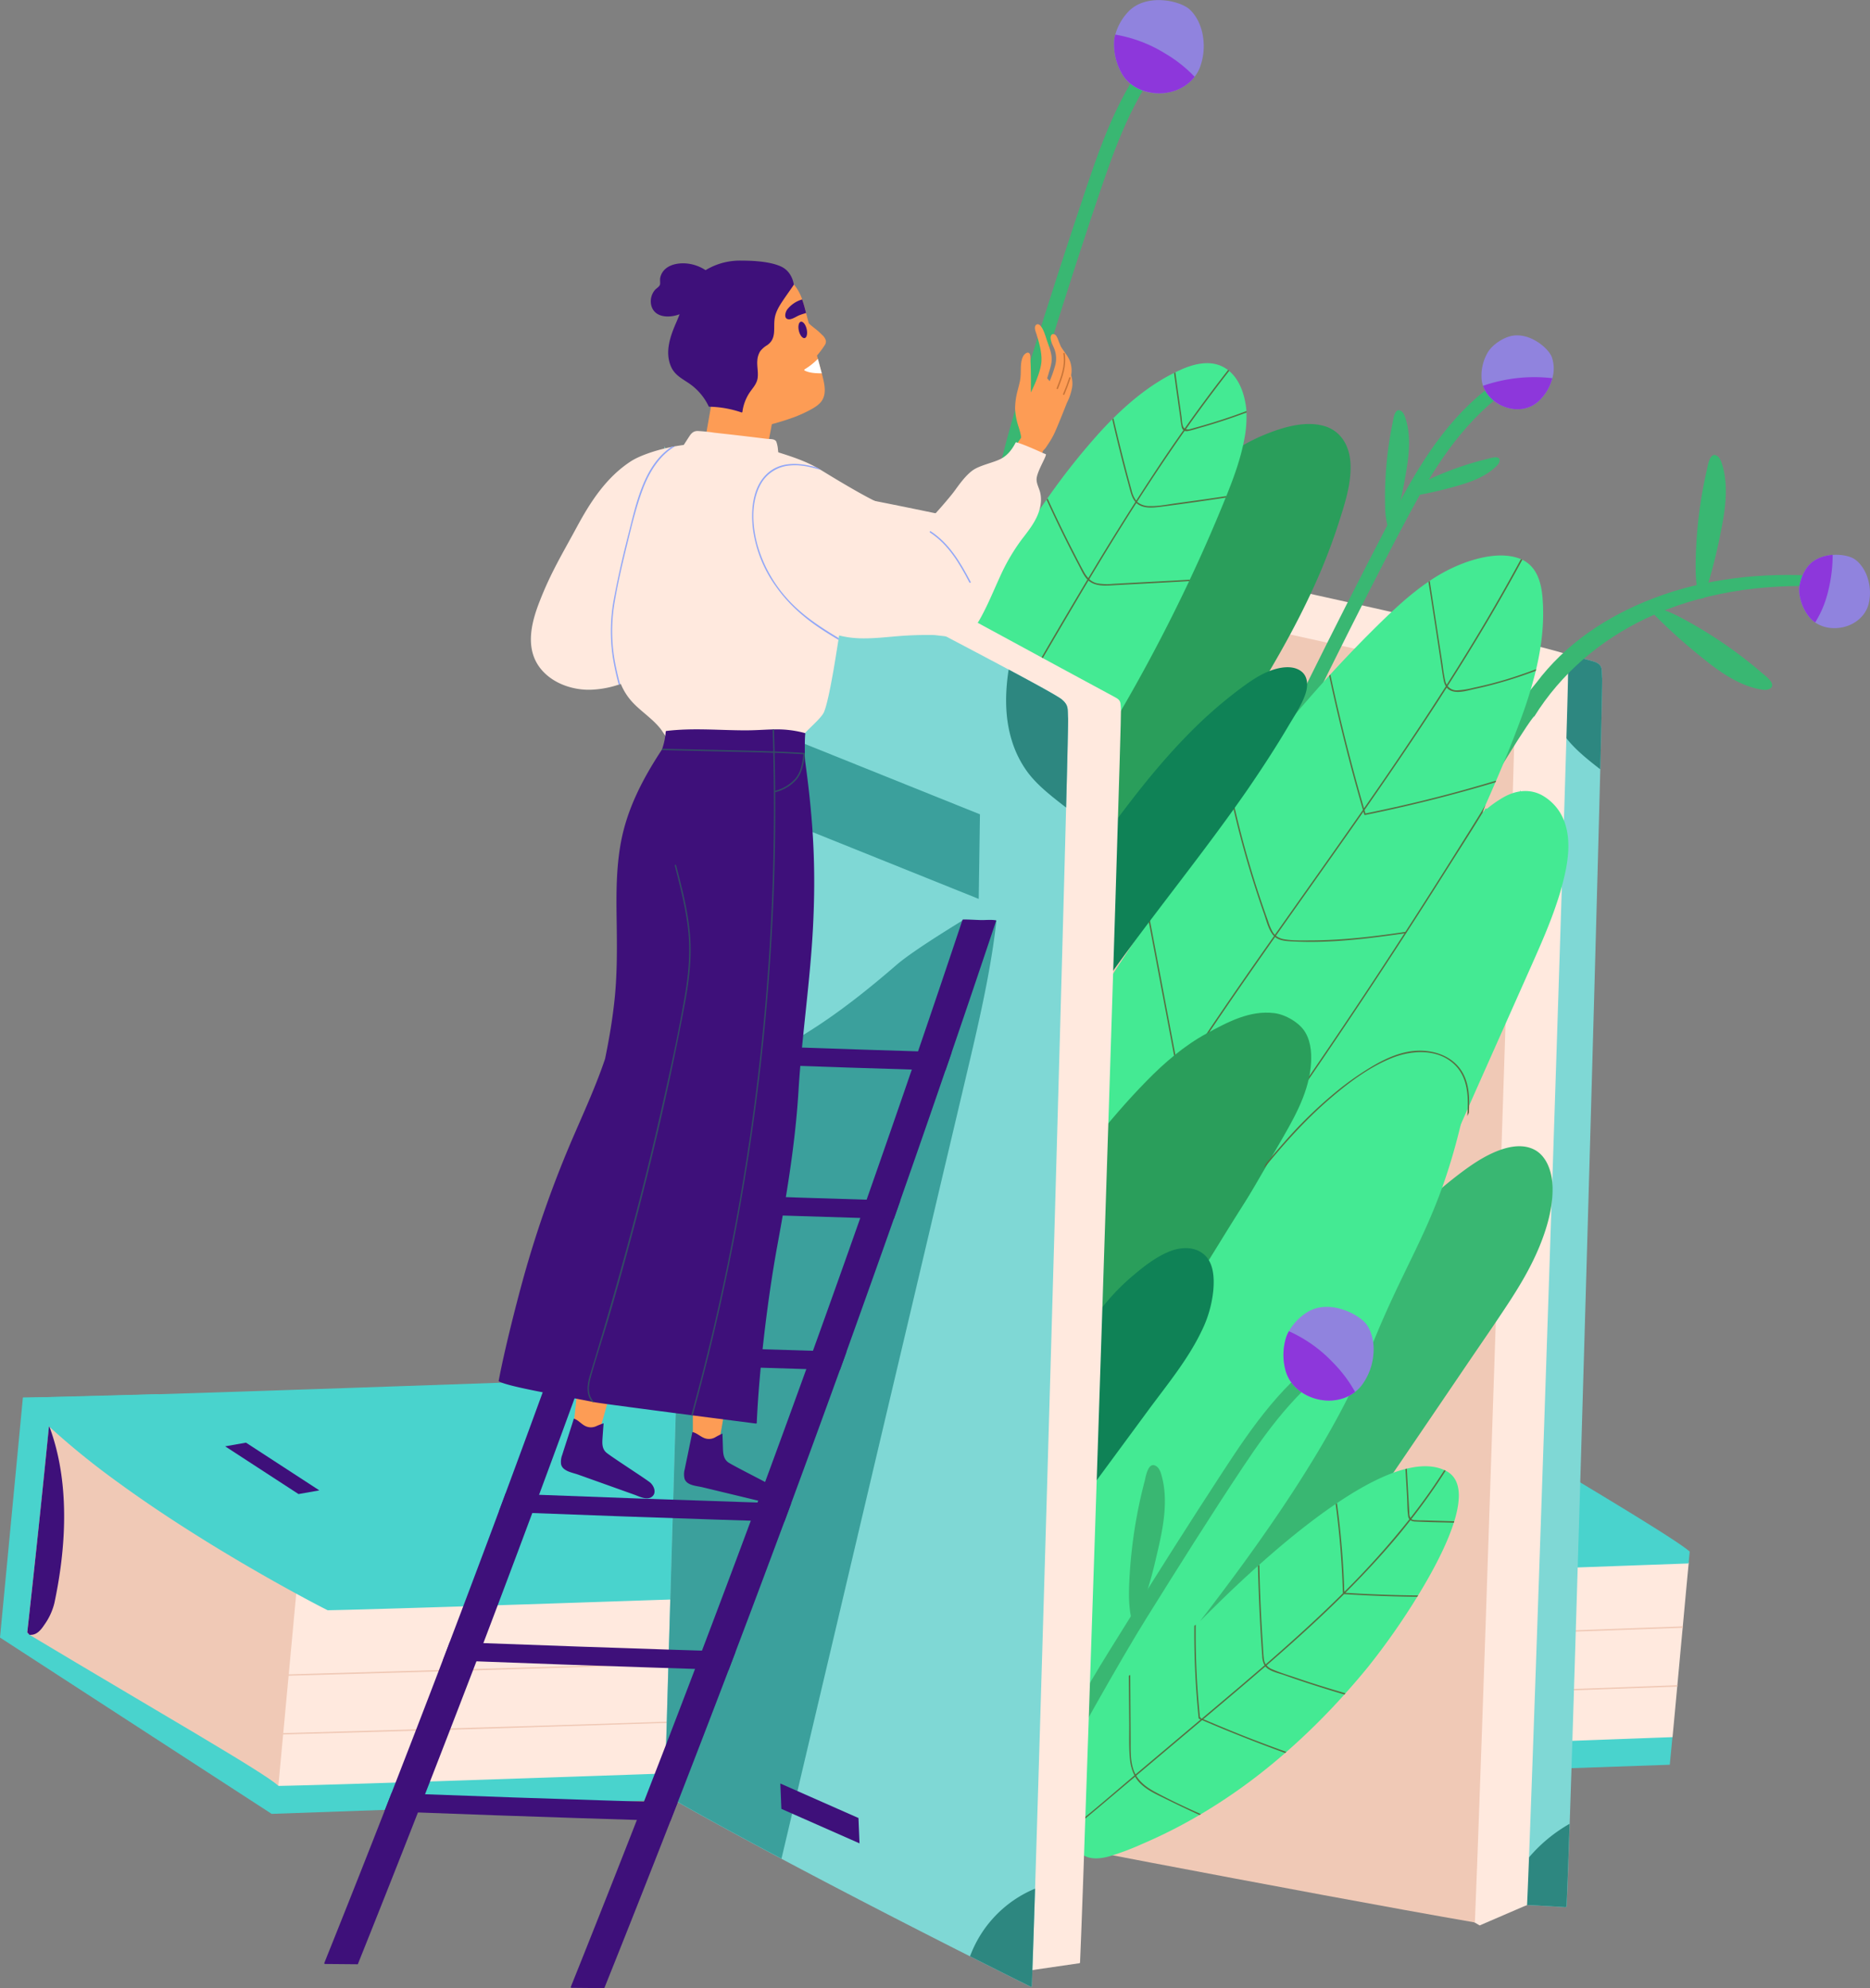 <svg id="Layer_1" data-name="Layer 1" xmlns="http://www.w3.org/2000/svg" viewBox="0 0 1035.73 1101.29"><rect x="0" y="0" width="1035.73" height="1101.29" fill="#808080" stroke="none"/><defs><style>.cls-1{fill:#49d3cd;}.cls-2{fill:#ffe9de;}.cls-3{fill:#f0c9b6;}.cls-4{fill:#3e107a;}.cls-5{fill:#7fd8d5;}.cls-6{fill:#2d8780;}.cls-7{fill:#39b772;}.cls-8{fill:#9083de;}.cls-9{fill:#8d37db;}.cls-10{fill:#44ea93;}.cls-11{fill:#2a9e5b;}.cls-12{fill:#576e42;}.cls-13{fill:#0f8256;}.cls-14{fill:#3ba09c;}.cls-15{fill:#fd9c55;}.cls-16{fill:#92a7f7;}.cls-17{fill:#334b66;}.cls-18{fill:#fff;}.cls-19{fill:#c77438;}</style></defs><path class="cls-1" d="M926.36,961.68c0,.19,0,.37-.06.56-.47,5-1,10.11-1.46,15.28l-63.61,2.21c-185.53,6.52-710.78,25-710.78,25L0,907.07,12.67,774.21h.08l6.33-.17h.29l68.05-1.79,0,0-9.57,20.92L65.09,821,27.34,903.47c31.89-1.76,92.55-6.22,165.73-11.77,219.33-16.62,551.08-43,557.44-36.11,1.79,1.95,11,8,24.23,16.22,1.69,1.05,3.44,2.14,5.25,3.25,13.87,8.55,31.24,19,49.14,29.61l1.06.63c17.38,10.32,35.21,20.81,50.74,29.91l1.25.73C905.07,949.34,922.76,959.6,926.36,961.68Z"/><path class="cls-2" d="M935.29,865.46c0,.2,0,.39,0,.58-1.12,11.77-2.18,23.32-3.24,34.83,0,.26,0,.52-.07.78-1,10.57-1.95,21.12-2.94,31.82,0,.26,0,.52-.08.79-.82,9-1.67,18.1-2.55,27.42,0,.19,0,.37-.06.56-5.74.2-40.76,1.49-93,3.41-190.84,7-611.75,22.32-678.93,23.6a6.73,6.73,0,0,1-.57-.52c-1.58-1.51-6.34-6.2-13.35-13.18l-.76-.76c-11.43-11.4-82.38-61.63-124.6-70.64,6.74-59.74,12.05-113.9,12.05-113.9h.06c1.23,0,19.88.89,50.67,3,28.4,1.9,67.14,4.86,112,9.2,194.07,18.8,541,33.14,546.44,39,2.06,2.24,20.07,5.24,44.64,8.37C832.4,856.36,912.66,863.49,935.29,865.46Z"/><path class="cls-3" d="M165,872.8c-1,11.11-7.31,79-10.82,116.4-7.49-7.17-66.2-40.69-137.86-83.66-.54-.32-.82-.93-1.23-1.39,6.74-59.74,12.05-113.9,12.05-113.9l.3,0C32.52,790.76,83.26,827.89,165,872.8Z"/><path class="cls-1" d="M935.87,859.44c-.19,2-.39,4-.58,6,0,.2,0,.39,0,.58-19.64.7-78.37,2.83-155.12,5.58l-5.38.19c-194.66,7-499.66,17.8-581.67,19.89-4.59.12-8.48.21-11.62.27-.18,0-62.56-31.69-116.36-71a426.9,426.9,0,0,1-37.93-30.76L25.81,789c-5.67-5.31-8.39-9.47-13.06-14.78l-.08-.09c1.95,0,4.08,0,6.41-.08h.29c15.3-.23,38.75-.85,68-1.75,200.11-6.14,672.71-25.07,680.24-16.87C773.75,762.08,921.74,847,935.87,859.44Z"/><path class="cls-3" d="M869,903.15l63-2.28c0,.26,0,.52-.07.78q-48.37,1.77-96.72,3.47l-5,.18c-22.57.81-38.52,1.46-51.49,2.05-35.29,1.58-48.47,2.62-112.54,4.68-89.72,2.88-326.43,11-416.15,13.62q-47.94,1.4-95.88,2.73c0-.26,0-.52,0-.78q64.8-1.82,129.61-3.72c89.72-2.63,326.42-10.81,416.15-13.72,40.4-1.32,60.56-2.23,78.79-3.12,14.8-.73,28.34-1.45,50.41-2.37C840,904.22,852.86,903.72,869,903.15Z"/><path class="cls-3" d="M880.93,935.21,929,933.47c0,.26,0,.52-.08.79l-46.73,1.68-44.08,1.57c-24.92.88-42.14,1.58-56,2.2-35.7,1.6-48.69,2.64-113.08,4.71-89.72,2.88-326.43,11-416.15,13.62q-55.11,1.61-110.19,3.12l-.75-.75q72.35-2,144.7-4.14c89.72-2.63,326.42-10.81,416.15-13.72,40.38-1.31,60.55-2.22,78.78-3.12,22.08-1.09,41.33-2.15,90.26-3.9Z"/><path class="cls-4" d="M27.4,790.28l-.3,0s-5.31,54.16-12,113.9l1.23,1.39a6,6,0,0,0,.74,0c3.46,0,5.75-2.93,7.5-5.58a35,35,0,0,0,5.55-12C41.93,832.31,31.27,801.11,27.4,790.28Z"/><polygon class="cls-4" points="176.87 825.55 136.24 799.11 124.71 801.15 165.34 827.59 176.87 825.55"/><path class="cls-5" d="M887.37,375.71c-.42-5,.58-7.24-4.08-9.08-1.18-.47-15-4.08-15-4.08s-5.79-1.53-12.92-3.36c-4.14-1.07-8.71-2.24-12.88-3.29-82.68-20.69-303.89-65.24-385.16-76.56-80.11-1.89-88.94-31.51-89.26-32.15-2.8,75.41,119.2,157.06,201.44,236.74,42.49,41.16,74.37,81.79,72.92,120.76-4,108.43-8.06,214.53-12.08,323a15.45,15.45,0,0,0,.09,2.65c59.81,35.11,168.56,97.88,203.93,118.28l11.45,6.61s12.17.58,21.08,1.19h0c.24.13.78-.19.8-.54.37-8,1-23.83,1.69-45.61,4.29-127.54,13.73-457.48,16.95-584.09C887.07,395.7,887.48,377,887.37,375.71Z"/><path class="cls-6" d="M834.32,1048.59l11.45,6.61s12.17.58,21.08,1.19h0c.24.13.78-.19.8-.54.37-8,1-23.83,1.69-45.61A84,84,0,0,0,834.32,1048.59Z"/><path class="cls-6" d="M887.37,375.71c-.42-5,.58-7.24-4.08-9.08-1.18-.47-15-4.08-15-4.08s-5.79-1.53-12.92-3.36c-.92,10.33-.41,20.77,2.59,30.77a58.08,58.08,0,0,0,8.83,17.92c4.25,5.74,9.7,10.42,15.24,14.88q2.14,1.71,4.32,3.38C887.07,395.7,887.48,377,887.37,375.71Z"/><path class="cls-2" d="M868.48,372c-.15-2-.08-5.65-.24-9.46-31.59-10.61-332.66-75.32-387.49-85.78-23.58-4.5-40.88-.42-41,2.14-1.16,30.95,16.91,64.51,42.35,99.07,19.28,26.16,42.77,52.9,65.34,79.51,7.49,8.84,14.89,17.66,22,26.44,34.94,43.19,62.88,85.43,61.47,123.68C627.08,711.2,624,806.44,620.16,910c0,.12.15,27.23.27,27.3,2.17,1.35,4.33,2.69,6.46,4C698,986,745,1022.55,816.8,1064.92h0l2.74,1.61,25.5-11c.2.1.6-.1.71-.37a.3.3,0,0,0,.05-.15c.61-12.85,1.94-48.72,3.67-97.72C856.22,766.8,869,377.77,868.48,372Z"/><path class="cls-3" d="M839.24,387.22c-.39-4.8.55-6.92-3.89-8.68-1.9-.76-37.11-8.63-86.12-19.45l-53.34-11.73c-79.82-17.51-174.37-38.1-227.49-49.69L454,294.51c-.3,7.91,6.5,18.94,16.56,32,27.35,35.62,78.81,86.44,77,130.94-6.09,146.67-14.65,347.07-17.37,420.3,0,.1-3.22,112.18-3.73,130.24,0,1.58-.07,2.44-.07,2.44s198.84,38.6,290.5,54.45h0c.71-16.54,2-51.56,3.61-97.4.78-22.12,1.64-46.75,2.53-73,0-.11,0-.23,0-.35C829.92,691.93,839.66,392.26,839.24,387.22Z"/><path class="cls-7" d="M1007.68,319.05c-31.16-2.05-62.91,1.2-92.17,12.46-26.32,10.13-48.67,25.49-64.64,46.74-6.58,7.69-49.56,64.26-49.38,65.9s-9.84,52.55-2.56,38.55c26-49.91,51-87.8,50.85-85.8,14.73-23.74,36.59-42.32,61.72-54.27,30.26-14.39,64.32-19.25,97.59-17.8Q1008.4,321.93,1007.68,319.05Z"/><path class="cls-8" d="M1034.51,320.46c-1.2-4.08-3.8-8.36-7.4-10.79-2.31-1.55-7-2.65-12.06-2.3s-10.54,2.22-13.93,6.66c-2.89,3.78-5,9.59-4.54,14.26a25.62,25.62,0,0,0,5.56,13.59,16,16,0,0,0,3.23,2.93,18.36,18.36,0,0,0,9.49,3.09c8.79.5,17.66-4.44,20.09-13.23A26.39,26.39,0,0,0,1034.51,320.46Z"/><path class="cls-7" d="M945.39,260.19A243.31,243.31,0,0,0,940,294.65c-.54,6.55-.84,13.12-.83,19.69,0,5.88.39,11.82,2.34,17.4.69-.19,1.38-.34,2.09-.47a299.37,299.37,0,0,0,8.69-32.67c2.22-10.76,4.47-22,3.24-33.06a43.9,43.9,0,0,0-1.54-7.78c-.54-1.81-1.18-4-2.85-5.15C947,249.81,945.9,258,945.39,260.19Z"/><path class="cls-7" d="M976.07,372.91a243,243,0,0,0-28-20.84c-5.53-3.53-11.21-6.85-17-9.91-5.2-2.73-10.63-5.16-16.47-6q-.24,1-.57,2.07a301,301,0,0,0,24.85,22.92c8.49,7,17.41,14.22,27.74,18.28a43.67,43.67,0,0,0,7.6,2.26c1.85.37,4.11.84,5.88-.12C984.52,379.15,977.76,374.38,976.07,372.91Z"/><path class="cls-9" d="M1001.12,314c-2.89,3.78-5,9.59-4.54,14.26a25.62,25.62,0,0,0,5.56,13.59,16,16,0,0,0,3.23,2.93,57.79,57.79,0,0,0,6.2-13.68,84.33,84.33,0,0,0,3.48-23.76C1009.92,307.73,1004.51,309.59,1001.12,314Z"/><path class="cls-10" d="M839.05,444.11l3.21-6.5A9.66,9.66,0,0,1,839.05,444.11Z"/><path class="cls-7" d="M771.32,234.22a204.57,204.57,0,0,0-3.85,29.16c-.33,5.54-.44,11.09-.3,16.62a44.39,44.39,0,0,0,2.32,14.62c.57-.16,1.16-.31,1.76-.43a255.85,255.85,0,0,0,6.67-27.72c1.65-9.13,3.32-18.67,2.06-28a36.67,36.67,0,0,0-1.46-6.53c-.49-1.51-1.07-3.37-2.5-4.28C772.44,225.42,771.71,232.36,771.32,234.22Z"/><path class="cls-7" d="M824,254.15a170.65,170.65,0,0,0-23.34,7.43c-4.28,1.71-8.5,3.59-12.62,5.65a37,37,0,0,0-10.2,6.93c.33.37.65.76.95,1.17A214,214,0,0,0,802,270.54c7.46-2,15.24-4.11,21.79-8.34a31.55,31.55,0,0,0,4.4-3.41c1-.91,2.16-2,2.34-3.4C831,251.89,825.52,253.79,824,254.15Z"/><path class="cls-7" d="M574.1,621.33l32.95,1.72.94.05q14.16-30.65,28.38-61.27,21.43-46.05,43.23-91.93,21.75-45.63,44.12-90.95,22.35-45.13,45.61-89.82c13.92-26.62,28.89-53.6,53.72-73.23,1.55-1.22,3.14-2.4,4.76-3.56q1.5,1.65,3.06,3.27l2,2c-24,17.89-39.26,42.7-52.63,67.73-15.61,29.2-30.43,58.81-45.17,88.44-29.86,60-58.6,120.63-86.93,181.41q-15.92,34.14-31.7,68.35c7.64.46,15.28.92,22.83,1,.63,0,.8.84.18.83-7.73-.12-15.56-.6-23.38-1.07q-7.63,16.53-15.28,33.08c-.21.45-1.13,0-.92-.45q7.54-16.35,15.1-32.7l-6.24-.35q-6.94,15-13.88,30c-.21.46-1.14,0-.93-.44l13.71-29.68-.4,0-33-1.72C573.65,622.12,573.47,621.29,574.1,621.33Z"/><path class="cls-8" d="M859.4,210.85c.14-.44.27-.89.4-1.35a19.52,19.52,0,0,0-.31-11.72c-2-5.24-13.28-14.67-23.8-11.31-4.52,1.45-9.59,5-11.88,9.1a25.64,25.64,0,0,0-3.21,14.34,15.39,15.39,0,0,0,.81,3.8,18.25,18.25,0,0,0,6.17,8.41c6.93,5.43,17,6.46,24,.64A26.32,26.32,0,0,0,859.4,210.85Z"/><path class="cls-9" d="M859.4,210.85c.14-.44.27-.89.4-1.35a86.33,86.33,0,0,0-38.39,4.21,18.25,18.25,0,0,0,6.17,8.41c6.93,5.43,17,6.46,24,.64A26.32,26.32,0,0,0,859.4,210.85Z"/><path class="cls-10" d="M832.11,448.59a16.34,16.34,0,0,0,4.71-1.83l-8,16.24q-3.28,6.63-6.55,13.26c-.69,1.4-.84,2.56-2.53,2.43a33.8,33.8,0,0,1-3.45-.65l-6.8-1.28a172.27,172.27,0,0,1,13.3-29A16.73,16.73,0,0,0,832.11,448.59Z"/><path class="cls-7" d="M651.09,21.32q-1.79-1.35-3.53-2.75-2.13,2.1-4.14,4.27c-21.46,23.28-32,52.26-41.6,80.74q-16.05,47.74-31,95.85c-6.93,22.23-13.88,43-21.23,77.91,2.55.68,5.75.71,8.15,1.73,6-27.69,15.52-61.12,23.48-86.47C591.17,161,601.17,129.46,612,98.17c9.29-26.81,20.45-53.7,41.38-75.14Z"/><path class="cls-8" d="M666.25,20c-.81-5.34-3.34-11.19-7.46-14.87-5.34-4.77-23.56-8.93-33.53,1a30.32,30.32,0,0,0-7.56,13.12,18.49,18.49,0,0,0-.64,4.08,32.63,32.63,0,0,0,4.66,18.1c3.35,5.38,8.83,8.6,15,9.8C646,53,656,49.92,661.64,42.53A20.58,20.58,0,0,0,664.33,38,33.51,33.51,0,0,0,666.25,20Z"/><path class="cls-7" d="M502.14,785.79c-6.33-36.28-7.7-73.31-6.25-110.23q.39-9.67,1-19.36c2.76-47,8.72-93.88,15.56-140.39,7.92-53.79,17.78-107.26,28.87-160.47q8.57-41.1,18-82a1.5,1.5,0,0,1-.47-.08v-.31c-.2-3.31-5.14-3.26-7.45-3.19a.4.4,0,0,0-.24.71c-.17.77-.34,1.54-.52,2.31q-7,30.36-13.5,60.81c-9.44,44.16-18.09,88.48-25.53,133q-2.24,13.35-4.32,26.73c-5.8,37.27-11,74.74-14.63,112.33q-2.42,24.58-3.92,49.21c-2.62,43.84-2.07,88.24,5.95,131.47.69,3.69,12.4,57.79,14.79,68.8a47.89,47.89,0,0,0,7.41,0C514.11,842.07,502.85,789.83,502.14,785.79Z"/><path class="cls-7" d="M542,563.66a316.41,316.41,0,0,0-27.59,36.47c-4.69,7.22-9.1,14.64-13.17,22.23-3.63,6.8-6.87,13.89-8.08,21.54.91.22,1.81.47,2.71.76a392.39,392.39,0,0,0,30.29-32.35c9.24-11.06,18.82-22.68,24.24-36.19a57.58,57.58,0,0,0,3-9.94c.5-2.43,1.14-5.38-.09-7.71C550.23,552.64,543.91,561.45,542,563.66Z"/><path class="cls-7" d="M517.73,480.38c.35-1.47.49-3,.76-4.46a83.8,83.8,0,0,0-6.65-15.21c-4.08-7.59-8.5-15-13.2-22.21A317.59,317.59,0,0,0,471,402.08c-1.94-2.21-8.28-11-11.35-5.17-1.23,2.33-.58,5.29-.08,7.72a57.54,57.54,0,0,0,3.05,9.93c5.45,13.49,15,25.1,24.31,36.14a392.4,392.4,0,0,0,30.14,32.1C517.28,482,517.52,481.21,517.73,480.38Z"/><path class="cls-9" d="M645.7,29.85a77.14,77.14,0,0,0-28-10.68,18.49,18.49,0,0,0-.64,4.08,32.63,32.63,0,0,0,4.66,18.1c3.35,5.38,8.83,8.6,15,9.8C646,53,656,49.92,661.64,42.53A74.35,74.35,0,0,0,645.7,29.85Z"/><path class="cls-11" d="M748,257c-.39-9.63-5.07-18.43-14.87-21.1-10.36-2.84-22.17.67-31.82,4.52-20.72,8.26-37.68,23.6-52.51,39.88C641,288.9,633.58,298,626.2,307.05q-12.72,15.66-25.38,31.39c-16.69,20.82-33.14,41.85-48.85,63.42-10.66,14.64-21,29.54-30.8,44.76a52.87,52.87,0,0,0-14.59-15.22c-.44-.3-.86.42-.42.72a51.75,51.75,0,0,1,14.54,15.22q-6.86,10.67-13.39,21.54-5,8.4-9.8,16.95a.41.41,0,0,0,.72.41c7.25-12.95,14.94-25.64,23-38.12,7,11.28,10.75,24.9,13.74,37.6,6,25.34-9.91,59.46-8,85.41,1.1,14.74,21.36,21.21,21.17,36a.42.42,0,0,0,.77.21q24.18-35.69,48.08-71.57t47.47-72c15.2-23.25,30.46-46.46,45.21-70,13.87-22.11,27.1-44.7,37.92-68.48A324.21,324.21,0,0,0,741.34,290C744.71,279.46,748.49,268.16,748,257Z"/><path class="cls-10" d="M866.73,455.88a27.43,27.43,0,0,0-13.15-15.64c-6.87-3.45-14.28-2.31-20.82,1.37a66.26,66.26,0,0,0-11.54,8.44l-.47.42c.7-1.57,1.4-3.15,2.09-4.72q2.74-6.19,5.42-12.41c.14-.31.27-.62.4-.94,4.67-10.89,9.14-21.87,13.27-33a241.78,241.78,0,0,0,8.69-27.82q.12-.45.21-.9c3.12-13.18,4.68-26.68,3.46-40.24-.76-8.4-3.36-16.62-11.13-20.38l-.72-.33c-.43-.18-.86-.35-1.32-.51-8.87-3.07-19.31-1.05-28,1.83a88.8,88.8,0,0,0-21.22,10.69l-.71.47c-10.14,6.9-19.28,15.46-27.92,23.95q-13.59,13.38-26.47,27.44c-.21.23-.42.48-.64.71q-9.48,10.4-18.56,21.14c-8.16,9.67-20.75,26.62-35,46.65l-.61.86c-14.42,20.31-30.47,43.72-45.32,65.88l-.61.92c-11.9,17.78-23,34.72-31.77,48.58-.4,9.61-.38,19.24-.18,28.84.38,18.66,1.21,37.32,2.16,56,.41,7.91-.3,19.6-1.65,33.48-.06.68-.13,1.35-.2,2.05-5.27,52.55-19.06,134.52-16.3,164,1.78,19,30.19-48.1,32.29-29.13,1,8.62,1.77,17.3,3.22,25.86a96.68,96.68,0,0,0,3,12.77c1.13,3.5,2.43,7.4,4.54,10.45,4.57,6.61,12-1.53,15.83-4.83q9.51-8.19,18.42-17a472.63,472.63,0,0,0,34-37.93c11-13.54,21.39-27.51,31.53-41.69l7.84,5.26q-6.42,11.26-13.28,22.29c-2.41,3.85-4.73,7.83-7.4,11.51-.29.4.38.79.67.39,5.65-7.76,10.45-16.31,15.33-24.56q2.7-4.57,5.33-9.19l8.38,5.63c.41.28.81-.4.39-.68L740,766.14q4.2-7.36,8.25-14.82c9.12-16.87,17.66-34.06,25.87-51.39,16.84-35.59,32.53-71.73,48.54-107.7q12.54-28.15,25.07-56.31c5.41-12.16,10.88-24.46,15-37.17.1-.3.21-.6.3-.91a153.88,153.88,0,0,0,4.12-15.58C868.87,473.63,869.61,464.37,866.73,455.88Zm-276.21,125c3.37-5.78,8.12-13.5,13.83-22.51.31-7.69.89-15.37,1.86-23C607.27,527,589.78,580,590.52,580.88Z"/><path class="cls-12" d="M821.22,450.05c-6.92,11.34-14.14,22.51-21.2,33.7q-21.4,33.9-43.58,67.32t-45.07,66.34q-23,33.08-46.76,65.62c-.29.41-1,0-.67-.39,1.92-2.63,3.84-5.28,5.75-7.91q23.55-32.46,46.38-65.44T761,542.83q22.06-33.48,43.4-67.45c6.17-9.83,12.44-19.66,18.47-29.63A33.08,33.08,0,0,0,821.22,450.05Z"/><path class="cls-12" d="M778.76,516.87c.11-.27.24-.54.36-.8-17.39,2.63-35,4.72-52.56,4.84-5,0-10.35.22-15.31-.64a9.82,9.82,0,0,1-4.56-1.94c13.28-18.86,26.66-37.66,39.92-56.54q4.29-6.1,8.55-12.24c.16.53.31,1.07.47,1.61a.4.4,0,0,0,.48.27q36.46-7.37,72.15-18.09c.14-.31.27-.62.4-.94q-19.62,5.93-39.53,10.84-16.35,4-32.85,7.36l-.54-1.87c14.14-20.31,28.08-40.76,41.51-61.55q2-3.17,4.06-6.34a5.64,5.64,0,0,0,1,1c4,2.94,10.65.59,14.91-.31,6.27-1.33,12.46-3,18.58-4.86,5-1.54,9.91-3.25,14.78-5.09q.12-.45.21-.9-4,1.53-8.09,2.92c-5.72,2-11.51,3.72-17.37,5.23-3,.76-6,1.46-9,2.09a49,49,0,0,1-9,1.46,6.44,6.44,0,0,1-5.54-2.37c14.56-22.82,28.48-46.05,41.31-69.89l0-.06-.72-.33c-12.43,23.08-25.85,45.61-39.91,67.73l-1.18,1.85a8,8,0,0,1-.78-1.92,88.87,88.87,0,0,1-1.48-9.05q-1.5-9.78-3-19.56l-4.14-27-.71.47L794.86,346,798,366.67c.5,3.27.91,6.59,1.53,9.84a11,11,0,0,0,1.26,3.64C786.22,403,771,425.49,755.46,447.76q-10.29-35.53-18.1-71.71c-.17-.81-.35-1.62-.52-2.42-.21.23-.42.48-.64.71q6,28,13.46,55.66,2.54,9.33,5.23,18.59l-2.61,3.74C737,474.23,721.49,496,706.11,517.81a8.4,8.4,0,0,1-1.11-1.37,30.3,30.3,0,0,1-2.66-6.29q-5.05-14-9.34-28.24-5.93-19.68-10.34-39.78l-.61.86q3.72,16.83,8.51,33.42,4.35,15,9.53,29.74c1.33,3.78,2.35,8.43,4.9,11.62a7.49,7.49,0,0,0,.66.71c-1.73,2.45-3.47,4.91-5.19,7.36-16.13,23-32.05,46.13-47.34,69.68l-15.18-80.31q-.6-3.18-1.21-6.34l-.61.92q7.26,38.43,14.53,76.85.93,4.9,1.85,9.83c-.86,1.34-1.74,2.68-2.61,4-16,24.81-31.24,50.12-45.21,76.15l-.51,1q-2.61,4.86-5.15,9.77c-.24.44.44.84.67.4q2.35-4.56,4.79-9.08c12.47-23.36,26-46.14,40.14-68.51,2.67-4.22,5.38-8.42,8.09-12.62L656,615c.09.49.85.28.75-.21-1.14-6-2.29-12.1-3.43-18.14,13.43-20.7,27.34-41.09,41.46-61.32q5.7-8.17,11.43-16.31c2.45,2,5.74,2.23,8.85,2.41,20.7,1.21,41.6-1.38,62.06-4.3Z"/><path class="cls-11" d="M723,571.91c-3.19-5.5-11.13-10-17.25-10.73-13.45-1.64-25.44,4.78-37.14,11.11C656,579.1,645,588.58,635.05,598.76c-21.91,22.36-41,47.9-58.68,73.64-18.43,26.79-35.23,54.66-51.24,82.94-16.15,28.52-31.57,57.46-47,86.38q-4.48,8.41-8.9,16.86,10.88,8.61,21.82,17.11,21.49,16.54,43.51,32.4Q538.78,902,543,896q29.25-42.57,57.38-85.9,28-43.11,54.86-86.94,27-44,52.83-88.78c7.73-13.38,16.12-27.33,17.86-43C726.61,584.87,726.39,577.67,723,571.91Z"/><path class="cls-13" d="M720.16,371.46c-4.73-3.1-11.43-1.81-16.38,0-6.32,2.31-11.88,6.3-17.24,10.29a248.73,248.73,0,0,0-29.79,26.39c-18.55,19.11-34.52,40.53-50.07,62.11-.22-3.37-.45-6.72-.71-10.08,0-.5-.82-.48-.78,0,.29,3.68.54,7.36.78,11.05l-5.71,7.95c-.29.4.4.77.69.37q2.53-3.56,5.1-7.11,2.4,38.31,1.41,76.72c-3.33,4.82-6.61,9.66-9.81,14.57-1.82,2.79-3.62,5.61-5.4,8.43-.27.43.42.8.68.38q7-11.13,14.49-21.93-.21,7.49-.54,15-.69,15-1.89,30c0,.49.74.47.78,0q1.85-23,2.46-46.08c10.71-15.5,22-30.62,33.39-45.63,16.74-22.06,33.73-43.94,49.49-66.72C699,425.65,706.62,414,713.69,402c3.27-5.54,7.11-11.2,9.24-17.31C724.54,380.1,724.72,374.45,720.16,371.46Z"/><path class="cls-7" d="M859.92,658.13c-.13-9.83-3.74-18.32-10.56-21.54s-14.88-1.34-22.05,1.82c-8,3.51-15.67,9.14-23,14.94-30.95,24.49-56.41,60.21-80.34,96.1a44.37,44.37,0,0,0,2.18-14.09,22.89,22.89,0,0,0-2.78-10.62c-.24-.41-.8.11-.56.53,4.23,7.53,2.76,17.44-.25,26.29l0,.05q-4.47,6.71-8.9,13.45c-.29.44.17,1,.46.54q3.74-5.67,7.5-11.36c-4,10.5-9.83,19.58-14.74,29.39-10.42,20.84-50.17,100.75-44.58,123.77,2.5,10.31,38.91-35.94,44-27.94,2.41,3.75,4.84,8,7.73,11s5.8,1.42,8.43-2.23c7.8-10.81,15.16-22.28,22.71-33.4l22.5-33.09q23-33.78,45.91-67.55c7.2-10.6,14.5-21.1,21.56-31.86,6.5-9.91,12.74-20.29,17.47-31.78C856.72,680.58,860.07,669.15,859.92,658.13Z"/><path class="cls-10" d="M764.44,734.26c-10.49,24.47-25,67.07-99.83,163.78,2-1.86,14.75-15.09,32.08-30.62l.77-.68c12.54-11.2,27.39-23.53,42.29-33.63l.72-.48c13.16-8.87,26.34-16,37.93-18.93l.78-.19c7.83-1.9,14.92-1.88,20.77.78l.74.35.4.21c8.13,4.31,8.37,14.82,4.38,27.82-.08.25-.17.52-.25.78-3.92,12.33-11.53,26.79-19.8,40.29-.15.25-.3.51-.46.76a387.52,387.52,0,0,1-27.46,39.11c-4,4.87-8.09,9.67-12.3,14.35-.18.22-.38.44-.58.66a376,376,0,0,1-32.17,31.83c-.22.21-.45.4-.67.59q-5.6,4.88-11.41,9.51a309.06,309.06,0,0,1-35.2,24.34l-.78.45a276.84,276.84,0,0,1-31.84,16.09,148,148,0,0,1-18,6.79c-5.35,1.49-11.95,2.22-16.29-2-3.42-3.34-4.1-8.31-4.32-13.06,0-.31,0-.6,0-.9-.06-1.22-.08-2.41-.12-3.54-.28-7.64-.37-15.29-.36-22.93,0-12.81.33-25.64.57-38.45.33-17.79.53-35.58-.39-53.36a293.57,293.57,0,0,0-5.13-43q-7.41,14.28-14.7,28.62c-.24.47-1,0-.72-.42q4.07-8,8.15-16l7-13.54a187.55,187.55,0,0,0-14.63-44c-.23-.48.49-.9.72-.43a175,175,0,0,1,8,19.28c2.71,7.84,2.37,8.72,4.08,16.8,20.29-39.08,37.12-72.41,61.34-109.18,30.16-45.76,35.87-59.8,66-101.39,11.35-15.65,43.67-46.66,73-48.49,7.4-.46,30,6.2,24.09,33C798.27,671.93,783.15,690.59,764.44,734.26Z"/><path class="cls-13" d="M666.51,694.58c-5.44-4.37-13-3.79-19.09-1.25-7.28,3-13.92,8.2-19.91,13.26a122.15,122.15,0,0,0-24.44,28.1q.25-6.45.53-12.9c0-.5-.76-.5-.78,0q-.3,7.1-.56,14.2a122.12,122.12,0,0,0-6.56,12.13c-.21.45.46.85.67.4,1.76-3.74,3.71-7.39,5.82-10.92q-1.26,33.54-1.71,67.11-.15,11.88-.2,23.75a.39.39,0,0,0,.73.2l35-47.52c10.36-14.07,21.88-27.93,29.47-43.77A65.09,65.09,0,0,0,672,714.86C672.6,708,672.35,699.26,666.51,694.58Z"/><path class="cls-10" d="M690.36,227.71c0,.28,0,.54,0,.81a64.25,64.25,0,0,1-1.25,15.12c-1.93,10.17-5.43,20-9.26,29.57l-.63,1.56-.34.84q-9.28,23-19.89,45.49l-.36.78q-15.09,31.94-32.51,62.66-23.1,40.82-50.15,79.23c.36.79.69,1.59,1,2.4s.65,1.88.92,2.85c.15.52.57,3.33,1.73,2.5-.43.32-.91-.36-.48-.68,1.49-1.06,2,2.91-.29,1.94-1.62-.69-1.79-3.78-2.27-5.2-.34-1-.74-2-1.17-3q-8,11.34-16.33,22.45c-.32.43-1-.11-.64-.53q4.5-6,8.88-12,3.89-5.37,7.7-10.78a38.61,38.61,0,0,0-1.83-3.49c-4.91-8.34-12.45-14.78-20.07-20.57-8.11-6.16-16.57-11.82-24.35-18.42a328.26,328.26,0,0,1-25.18-24.31c-.39-.42-.79-.84-1.19-1.25q-6.54,10.05-13.11,20.09c-.28.45-1,.09-.75-.35l9-13.83,4.25-6.53c-3.22-3.38-6.44-6.78-9.57-10.26-3.62-4-6.93-8.42-8.35-13.75-.14-.51.65-.79.78-.28,1.53,5.7,5.22,10.26,9.14,14.53,2.79,3.05,5.62,6.05,8.47,9,22.72-34.92,45.17-70.06,68.46-104.6q4.37-6.48,8.86-12.88c.18-.24.34-.49.52-.73a372.53,372.53,0,0,1,29.27-36.87c2.13-2.33,4.32-4.64,6.58-6.9l.64-.63c10-9.89,21-18.79,33.56-25.06l.73-.37c1.1-.53,2.2-1.05,3.32-1.55,7.79-3.46,17.08-5.57,24.72-.61.4.25.78.53,1.16.82.2.15.41.31.61.48,4.51,3.74,7.16,9.39,8.5,15A43.52,43.52,0,0,1,690.36,227.71Z"/><path class="cls-12" d="M781.19,842.1a5.45,5.45,0,0,0,2.77.71c7.09.36,14.18.44,21.26.64.08-.26.17-.53.25-.78l-17.22-.52c-1.51,0-3,0-4.54-.14a3.12,3.12,0,0,1-2-.56,326.9,326.9,0,0,0,19-26.81l-.74-.35c-5.8,9.15-12.1,18-18.78,26.51a6,6,0,0,1-.62-3.16c-.19-3.22-.37-6.43-.56-9.64l-.81-14.49-.78.19q.44,7.72.88,15.45c.2,3.52.1,7.22.63,10.7a3.49,3.49,0,0,0,.68,1.69,453.61,453.61,0,0,1-35.93,40.12,3.23,3.23,0,0,1-.13-.57c-.16-1.25-.08-2.58-.14-3.83q-.5-12.82-1.72-25.6-.9-9.54-2.2-19l-.72.48a475.06,475.06,0,0,1,4,49.41q-4.26,4.23-8.58,8.37c-11.1,10.63-22.55,20.88-34.16,31A7.59,7.59,0,0,1,700,918.6c-.3-2.47-.38-5-.54-7.46q-.49-7.29-.87-14.6-.76-14.89-1.08-29.8l-.77.68q.3,13.41.95,26.81.4,8.09.93,16.14c.16,2.3.3,4.61.49,6.91a11.06,11.06,0,0,0,1.29,5.17q-7,6-14,12Q676,943.23,665.61,952a2.14,2.14,0,0,1-.45-.27c-.76-.63-.64-1.38-.73-2.26q-.48-5-.87-10-1.5-19.74-1.29-39.55c-.25.22-.51.45-.78.67a464.06,464.06,0,0,0,2.39,51.12.42.42,0,0,0,.2.35l.93.4-35.58,30-.5.43a17.53,17.53,0,0,1-1-2.2c-2-5.49-1.64-11.59-1.69-17.33L626,927.74l-.78.53q.1,13.66.22,27.34c0,6.2-.24,12.52.39,18.71a25.27,25.27,0,0,0,2.52,9.11c-11.4,9.64-22.72,19.5-34.42,28.82,0,.3,0,.59,0,.9,9.86-7.86,19.44-16.11,29.08-24.23l5.69-4.8a16.71,16.71,0,0,0,2.67,3.54c3.91,4,9.21,6.29,14.13,8.72q8.84,4.38,17.8,8.48l1.08.48.78-.45c-8.6-3.86-17.17-7.87-25.45-12.32-4.17-2.24-8-5-10.41-9l36.5-30.77q22.71,9.76,46,18.2c.22-.19.45-.38.67-.59Q700.14,966,688,961.19q-8.68-3.47-17.29-7.11l-3.46-1.47c-.23-.1-.51-.19-.81-.29l14.91-12.59q9.78-8.28,19.49-16.66c2.4,2.76,7.09,3.65,10.36,4.79q7.23,2.55,14.52,4.93,9.42,3.06,18.92,5.83c.2-.22.4-.44.58-.66q-6.81-2-13.6-4.11t-13.5-4.41c-4.52-1.54-9.19-2.93-13.58-4.83a7.8,7.8,0,0,1-3-2.14c9.76-8.46,19.41-17.05,28.83-25.88q7.13-6.68,14.06-13.57,20.26,1.28,40.56,1.48c.16-.25.31-.51.46-.76q-9.85-.09-19.71-.45-6.54-.22-13.07-.57l-6.15-.36a5.9,5.9,0,0,1-1.32-.12c10.58-10.56,20.77-21.51,30.29-33Q778.37,845.7,781.19,842.1Z"/><path class="cls-7" d="M745.66,747.83c-.94-1.17-1.84-2.35-2.74-3.54q-2.58,1.49-5.07,3.09c-26.61,17.15-44.1,42.57-60.51,67.73q-27.52,42.2-54,85c-12.29,19.78-24.21,38.1-40.09,70.09,2.3,1.3-6.13,23.59-4.06,25.18C592,970.11,621,918.67,635.1,896.13c17.52-28.08,35.11-56.13,53.45-83.7,15.71-23.63,33.25-46.86,58.89-62.36Z"/><path class="cls-8" d="M760.67,750.31c.55-5.37-.43-11.67-3.49-16.27-4-5.95-20.56-14.55-32.7-7.46a30.27,30.27,0,0,0-10.61,10.8,18.82,18.82,0,0,0-1.64,3.78,32.62,32.62,0,0,0,0,18.7c1.89,6,6.39,10.54,12,13.24,8.52,4.08,19,3.65,26.3-2.09a20.8,20.8,0,0,0,3.75-3.75A33.41,33.41,0,0,0,760.67,750.31Z"/><path class="cls-7" d="M634,820.39a264.8,264.8,0,0,0-7.08,37.77c-.82,7.19-1.36,14.42-1.57,21.65-.19,6.48.18,13.84,2.14,20.05.76-.18,2.45-4,3.7-6.07a246.93,246.93,0,0,0,9.13-30.88c2.8-11.78,5.65-24.11,4.67-36.3a48.25,48.25,0,0,0-1.45-8.61c-.53-2-1.16-4.48-3-5.77C636,809,634.57,818,634,820.39Z"/><path class="cls-9" d="M738.29,754.74a76.94,76.94,0,0,0-24.42-17.36,18.82,18.82,0,0,0-1.64,3.78,32.62,32.62,0,0,0,0,18.7c1.89,6,6.39,10.54,12,13.24,8.52,4.08,19,3.65,26.3-2.09A74.45,74.45,0,0,0,738.29,754.74Z"/><path class="cls-2" d="M620.86,393.27c-.32-3.88.28-5.23-3.15-7-6-3.1-175.72-95.39-175.72-95.39s36.82,67.24,13.87,57.37q-7.92-3.4-15.77-6.9c-.15-.19-.66,0-.67.35l-9.84,264.82c-3.11,83.68,12.89,235.7,9.78,319.38,0,.1,130.76,165.6,130.76,165.6l27.47-4c.18.1.59-.15.61-.42C600.59,1036.36,621.34,399.11,620.86,393.27Z"/><path class="cls-5" d="M591.58,397.86c-.35-5.16.5-7.05-3.46-10.42-1.85-1.59-13.14-7.83-29.46-16.55C504.53,341.94,395,285.71,390.6,281.68c-.15-.3-6.16,168.36-9.75,281.35-.34,10.46-.73,23-1.16,37.08-4,130.2-11.64,393.91-11.53,394,16.66,9.58,38.68,21.67,64.63,35.48,30.24,16.1,65.81,34.54,104.48,54.07q16.41,8.28,33.53,16.8h0a.41.41,0,0,0,.67-.28c.35-8.72,1-27.7,1.82-54,4.3-136.8,13.92-472.14,17.19-598.8C591.26,417.42,591.67,399.14,591.58,397.86Z"/><polygon class="cls-14" points="542.08 497.92 402.91 441.97 403.59 395.12 542.76 451.07 542.08 497.92"/><path class="cls-14" d="M551.88,510.15q-.84,7.29-1.93,14.57c-3.16,20.91-7.83,41.56-12.66,62.15q-7.47,31.77-15,63.5-15,63.75-30.1,127.51Q477.08,841.95,462,906q-14.58,61.79-29.16,123.54c-26-13.81-48-25.9-64.63-35.48-.11-.06,7.52-263.77,11.53-394,4.41-1.56,8.91-2.89,13.4-4.2A211.79,211.79,0,0,0,422,585.51a222.19,222.19,0,0,0,26.46-14.44c17.12-10.8,32.94-23.5,48.24-36.72,8.13-7,27.5-19,36.77-24.7.94.46,3.5,2.75,9.22,1.46a8.66,8.66,0,0,0,3,.1,27.55,27.55,0,0,0,5.16-1.17c.24-.09.45-.2.67-.3l.09,0A.41.41,0,0,1,551.88,510.15Z"/><path class="cls-4" d="M551.67,510.34l-.27.48a.54.54,0,0,1,0,.22q-2.39,7.15-4.79,14.29-9.66,28.81-19.51,57.57Q525.38,588,523.62,593q-8.32,24.32-16.79,48.58-4.08,11.71-8.2,23.44c-1.19,3.38-2.37,6.76-3.57,10.14q-13,36.82-26.22,73.57c-1,2.89-2.08,5.78-3.12,8.67-.18.48-.35,1-.53,1.46q-13.38,37-27,73.89c-1.25,3.37-2.49,6.75-3.75,10.13q-5.55,14.94-11.14,29.86-7.87,21.08-15.86,42.11-1.94,5.05-3.85,10.12-11.93,31.34-24.05,62.61-2.11,5.46-4.24,10.91-2,5.07-3.94,10.13-18.1,46.39-36.64,92.63l-.82,0h0l-17.35-.16a.35.35,0,0,1-.3-.16.28.28,0,0,1-.09-.37c1.86-4.66,3.74-9.33,5.6-14q15.64-39.16,31-78.48L356.65,998q5-12.9,10-25.79,9.21-23.85,18.3-47.74,1.94-5.07,3.84-10.13,10.83-28.49,21.47-57l5.56-14.94,3.75-10.12q13.64-36.87,27-73.85,1.85-5.07,3.67-10.14c.76-2.11,1.52-4.24,2.29-6.35q12.07-33.57,23.93-67.23L480,664.52q6.75-19.24,13.44-38.52,5.82-16.74,11.57-33.51l3.47-10.14q12.42-36.3,24.57-72.69a.43.43,0,0,1,.16-.19.33.33,0,0,1,.29-.15c3.13,0,6.24.2,9.36.31,2.8.1,5.79-.32,8.54.13A.4.4,0,0,1,551.67,510.34Z"/><path class="cls-4" d="M415.19,497.08c-.1.15-.18.32-.28.48a.36.36,0,0,1,0,.23q-2.39,7.14-4.79,14.28Q399,545.2,387.66,578.25q-1.71,5.06-3.47,10.11-6.87,20-13.84,40-5.61,16.07-11.26,32.11c-1.17,3.37-2.37,6.74-3.55,10.1q-13,36.85-26.31,73.61s0,.06,0,.08h0c-1.22,3.37-2.43,6.74-3.66,10.11q-13.35,36.86-27,73.63-1.86,5-3.75,10.09-4,10.71-8,21.43-9.5,25.35-19.1,50.63c-1.28,3.36-2.57,6.72-3.84,10.08Q253.5,947.32,243,974.36q-3.78,9.76-7.58,19.5-2,5-3.94,10.09-16.47,42.1-33.3,84.08l-.82,0h0l-17.34-.15a.35.35,0,0,1-.31-.17.29.29,0,0,1-.08-.37q2.79-7,5.6-14,14-35,27.71-70.1l3.93-10.07q6.66-17.1,13.28-34.23,7.61-19.7,15.12-39.41,1.94-5,3.84-10.09h0q12.42-32.67,24.63-65.4c.83-2.23,1.66-4.44,2.48-6.66q1.89-5.05,3.75-10.1,13.63-36.74,27-73.59l3.66-10.11q2.7-7.47,5.39-15,10.56-29.34,20.94-58.74,1.8-5.05,3.57-10.11,8.28-23.49,16.44-47,4.35-12.54,8.67-25.09,1.74-5,3.47-10.1Q383,537,396.61,496.41a.39.39,0,0,1,.15-.2.38.38,0,0,1,.3-.15c3.13,0,6.24.2,9.36.31,2.79.1,5.79-.31,8.53.13A.4.4,0,0,1,415.19,497.08Z"/><path class="cls-4" d="M375.27,998.53q-2,5.07-3.94,10.13l-18.61-.56q-16.74-.51-33.45-1.06-43.92-1.42-87.76-3.09-9.27-.35-18.55-.72l3.93-10.07,18.56.7q48.85,1.85,97.85,3.39,11.67.38,23.35.73Z"/><path class="cls-4" d="M407.41,914.89q-1.94,5.05-3.85,10.12L385,924.45q-12.45-.39-24.88-.8-48.18-1.56-96.22-3.42l-18.56-.71q1.94-5,3.84-10.09h0c2.53.11,5.07.2,7.6.3l10.95.42q53.13,2,106.4,3.72l14.7.45Q398.09,914.61,407.41,914.89Z"/><path class="cls-4" d="M438.16,832.79c-1.25,3.37-2.49,6.75-3.75,10.13l-18.59-.58q-9.39-.29-18.76-.6-51.21-1.66-102.27-3.65l-15-.58-3.5-.14q1.89-5.05,3.75-10.1l13.72.55,4.82.18q56.19,2.18,112.54,4l8.49.27Q428.86,832.5,438.16,832.79Z"/><path class="cls-4" d="M468.84,748.77c-1,2.89-2.08,5.78-3.12,8.67-.18.48-.35,1-.53,1.46q-9.3-.25-18.61-.53-26.82-.78-53.61-1.66-33.75-1.11-67.43-2.34L307,753.68l3.66-10.11,18.54.69h0q38.85,1.43,77.79,2.66,21.6.68,43.25,1.31Q459.54,748.51,468.84,748.77Z"/><path class="cls-4" d="M498.63,665.06c-1.19,3.38-2.37,6.76-3.57,10.14q-9.3-.26-18.59-.55-21.36-.64-42.7-1.33-39.15-1.27-78.23-2.75-9.29-.32-18.55-.69,1.8-5.05,3.57-10.11,9.26.36,18.53.7,44.3,1.65,88.7,3.06,16.13.53,32.25,1Q489.34,664.81,498.63,665.06Z"/><path class="cls-4" d="M527.1,582.9Q525.38,588,523.62,593l-18.57-.55q-17.16-.53-34.3-1.08-43.32-1.42-86.56-3l-18.52-.71q1.74-5,3.47-10.1l18.52.7q48.51,1.83,97.12,3.37,11.87.38,23.74.73Q517.81,582.64,527.1,582.9Z"/><path class="cls-15" d="M383.28,744.56q.62,32.55.43,65.09a.39.39,0,0,0,.42.36l5.82-1a27.69,27.69,0,0,0,4.72-.89c2.29-.87,2.37-4.11,2.83-6.15,1.61-7.14,2.8-14.36,3.9-21.6,2.08-13.52,3.91-27.13,7.67-40.3C400.48,741.73,391.92,743.42,383.28,744.56Z"/><path class="cls-15" d="M572.3,232.1c-11.83,18.73-22.3,32.75-40.88,53.82a90.09,90.09,0,0,0-13.87,20.82,309.94,309.94,0,0,1-57.83-42.48c-1,8.61-4.21,17.39-6.93,24.87-2.46,6.8-5.12,13.49-7.31,20.38,13.64,7.37,52,27.52,74,33.53,8.51,2.33,18.82-9.15,23.71-16.28,5.52-8.06,22.16-48.26,26.85-59.19l13.5-31.4C577.85,234.87,577.76,233.86,572.3,232.1Z"/><path class="cls-15" d="M427,216.16a90.65,90.65,0,0,1-13.05-1.81,7.53,7.53,0,0,1-2,.17c-5.09-.24-6.31-23.21-11.4-23.36-4.76,20.86-12.38,64.69-15.08,85.92,0,.22.2.38.39.39l31.79,2a.4.4,0,0,0,.38-.29q5.81-24,10.23-48.29c.7-3.88,1.59-7.81,2-11.74C430.58,216.77,429,216.3,427,216.16Z"/><path class="cls-15" d="M454.51,222.87c-1.76,2-4.27,3.39-6.62,4.62a74.6,74.6,0,0,1-8.39,3.72,153.36,153.36,0,0,1-18.43,5.33c-3,.73-6.17,1.6-9.35,2.1-.19-.84-.39-1.67-.62-2.5-.24-2.87-.6-5.75-1.11-8.65-1.73-9.88-4.76-14.38-8.76-23.5-3.44-7.83-7-15.69-11.45-23a76.12,76.12,0,0,0-4.43-6.46,98.63,98.63,0,0,1,3.13-11.09c1.14-3.15,2.72-6.31,5.35-8.47a10.6,10.6,0,0,1,8.24-2.5,6.48,6.48,0,0,1,1.67.5c11.7-3,26.48-5.79,35.64,4.22a25.21,25.21,0,0,1,4.91,8.67c.71,2,1.28,4,1.8,6.05.13.5.26,1,.38,1.48,1.6,6.18,3.16,12.38,4.74,18.58.72,2.83,1.26,4.87,1.79,6.79.66,2.44,1.27,4.67,2.14,8,.09.33.17.66.26,1C456.65,212.74,458.17,218.6,454.51,222.87Z"/><path class="cls-15" d="M457.43,188.71a6.46,6.46,0,0,0-2.08-3.19,39.66,39.66,0,0,0-3.87-3.46c-2.58-2.05-5.1-4-6.83-6.86a18.12,18.12,0,0,1-1-1.91l-.51,1a1.57,1.57,0,0,1-.59.65c-.91,6-1.66,12.35,1,18,1,2.16,2.7,4.71,5.23,5.21,2.13.42,3.65-1,4.86-2.58a51.17,51.17,0,0,0,3.08-4.26A3.64,3.64,0,0,0,457.43,188.71Z"/><path class="cls-4" d="M429.51,824.11c-1.92-1.48-24.34-12.61-26.4-14.25-2.62-2.09-2.61-5.27-2.72-8.34l-.24-7.43a41.1,41.1,0,0,0-3.92,2,7,7,0,0,1-5.6.67c-2.54-.77-4.53-3-7.14-3.52l0,0h0l-2.7,13.14c-.51,2.46-1.05,4.93-1.53,7.4a10.58,10.58,0,0,0-.11,5.33c1.23,3.77,6.73,3.93,9.94,4.71l16.19,3.9,16.19,3.9c2.82.67,7.42,2.5,9.8-.12C433.45,829.17,431.66,825.76,429.51,824.11Z"/><path class="cls-15" d="M322.81,737.37q-2.85,32.42-6.51,64.76a.39.39,0,0,0,.38.4l5.91-.4a27.2,27.2,0,0,0,4.78-.38c2.37-.62,2.8-3.84,3.47-5.81,2.36-6.93,4.31-14,6.18-21.06,3.5-13.23,6.78-26.56,11.92-39.26C340.22,736.38,331.53,737.16,322.81,737.37Z"/><path class="cls-4" d="M360.31,821.39c-1.75-1.67-22.86-15.13-24.73-17-2.39-2.36-2-5.52-1.82-8.58.19-2.47.37-5,.55-7.42A42.21,42.21,0,0,0,330.2,790a7,7,0,0,1-5.64.07c-2.44-1-4.18-3.5-6.73-4.27l0,0h0q-2,6.38-4.09,12.77c-.77,2.4-1.56,4.79-2.3,7.2a10.62,10.62,0,0,0-.68,5.28c.82,3.88,6.27,4.63,9.38,5.74l15.69,5.6,15.68,5.61c2.73,1,7.11,3.28,9.76.92C363.68,826.83,362.27,823.26,360.31,821.39Z"/><path class="cls-15" d="M593.27,207.91l.06-.41a14.88,14.88,0,0,0-.91-7.95c-1.23-2.79-3.36-5.07-4.89-7.69l-.83-2c-.51-1.23-1-3-1.81-4-.69-.81-2-1.23-2.64-.17-1.15,1.8.8,5.4,1.47,7a14.76,14.76,0,0,1,.5,10.45,66.36,66.36,0,0,1-2.86,8c-.45-.53-.89-1.07-1.35-1.59l.78-2.64c.84-2.89,1.91-5.83,1.68-8.89S581,191.87,580,189c-.89-2.61-1.79-6.14-3.53-8.34-.71-.9-1.92-1.59-2.82-.49-1.07,1.33.08,3.77.47,5.08.88,3,3.16,9.67,2.66,15.36-.59,6.68-5.84,16.86-5.84,16.76.14-5.19,0-14.89-.17-16.92-.08-1.09.16-3.66-.51-4.58-1-1.38-2.82.22-3.4,1.18-1.57,2.59-1.44,6.38-1.5,9.3-.08,4.13-.6,5.47-1.6,9.49a39.57,39.57,0,0,0-1.54,10.65,37.5,37.5,0,0,0,2,10.15c1.15,3.78,2.29,7.64.73,11.47-.22.54.65.77.86.24a11,11,0,0,0,.37-1.05.45.45,0,0,0,.22.15l6.79,1.7c1.21.3,2.84,1,4.11.56s2.35-2.39,3.11-3.51a45.86,45.86,0,0,0,3.49-6c1.09-2.24,4.41-10.37,7-17h0a30.75,30.75,0,0,0,2.92-8.66A15,15,0,0,0,593.27,207.91Z"/><path class="cls-2" d="M576.13,272.89a17.33,17.33,0,0,1,.29,6.05c-.92,7.79-6,14-10.61,20a109.34,109.34,0,0,0-12.06,20.75c-3.34,7.28-6.36,14.72-10.18,21.77-1.59,2.94-3.35,5.94-5.94,8.1a14.64,14.64,0,0,1-9.13,3.2c-2.53.08-9.93-.92-11.12-1q-9.87-.19-19.71.6c-6.44.51-12.86,1.27-19.32,1.24a55.57,55.57,0,0,1-13.59-1.6l-.21,1.39c0,.17-.06.35-.08.52s0,.28-.06.42c-1,6.13-1.92,12.13-2.89,17.59-1.9,10.84-3.76,19.5-5.23,22.71-1.57,3.4-9.59,10-10.73,11.9-.82,1.39-.43,6.6-1.47,8.24a5.57,5.57,0,0,0-1.51,1.14,8.42,8.42,0,0,0-.94.95c-4.27-.18-8.56-.52-12.81-.75l-33.29-1.74c-5.48-.29-11-.55-16.45-.86a13.85,13.85,0,0,1-6.42-1.45,11.8,11.8,0,0,1-3.57-3.57c-1.26-1.79-2.31-3.66-3.72-5.37a45.1,45.1,0,0,0-4.75-4.83c-3.3-3-6.85-5.68-9.91-8.88a33.78,33.78,0,0,1-6.87-10.56l-.39.12c-.12,0-.24.09-.37.12l-.37.13a55,55,0,0,1-15.33,2.83c-.86,0-1.72,0-2.6,0-7.69-.27-16.07-2.92-22.19-8.35C289.41,362,294.22,345,298.93,333c6.14-15.8,12.5-26.14,20.52-41,7.49-13.89,16.31-27.6,30-36.5,3.77-2.46,12-5.82,22.45-7.91l2.17-.41a99.39,99.39,0,0,1,11-1.32c17.5-1.12,37.55,2,39.25,2.58,9.31,3,19.19,5.64,27.94,10.49.79.43,1.56.88,2.32,1.35l.28.17h0c3.63,2.23,24.17,14.91,33,18.57,8.4,3.5,19.21,16.07,24,11.88,3.58-3.13,14-15.1,16.75-18.88s6.19-8.63,10.09-11.46,11.43-4.23,15.6-6.38c3.84-2,6.35-5.31,8.32-9.22,4.5,1,14.91,6.05,16.63,6.62.68.94-5.29,10-5.12,14.17C574.19,268.21,575.57,270.48,576.13,272.89Z"/><path class="cls-4" d="M446,422c-.1-.76-.17-2-.22-3.51h0c0-.21,0-.42,0-.64s0-.38,0-.57v-.2c-.07-4,0-9,.25-10.67a.37.37,0,0,0-.29-.37,58.43,58.43,0,0,0-17-2h-.78c-4.71.11-9.53.53-15.75.51-14.37-.06-28.78-1.4-43.1.34a.4.4,0,0,0-.39.39,38,38,0,0,1-1.92,9.44c0,.16-.1.31-.16.47l-.2.3c-10.23,15.58-18.92,32.09-22.45,50.63-2.74,14.41-2.67,29.14-2.45,43.75s.37,29.45-1.19,44.15c-1.16,10.94-3,21.77-5.23,32.52-4.67,13.91-10.79,27.43-16.59,40.81a608.14,608.14,0,0,0-28.88,81.42c-4.34,15.82-10.42,39.9-13.43,56a.38.38,0,0,0,.18.43c5.47,3,33.13,7.58,51.53,11.25l1.25.25c2.69.55,30,4.13,53.75,7.22l.78.1,34.93,4.51a.41.41,0,0,0,.5-.37c1.28-29.34,6-68.69,11.27-97.51,5.28-28.67,10.09-57.28,11.85-86.42,1.84-30.34,6.56-61,8.07-91.38S450.76,456.46,446,422Z"/><path class="cls-16" d="M464.55,353.47l-.14.94c-2.92-1.73-5.81-3.49-8.65-5.34-10.07-6.54-19.1-14.37-26-24.24A70,70,0,0,1,417,292.88c-1.19-10.21-.24-22.84,7.71-30.35,7.61-7.2,18-6.21,27.49-3.65.79.43,1.56.88,2.32,1.35l.28.17c-5.63-1.76-11.43-3.14-17.36-2.54a20.19,20.19,0,0,0-16.18,10.49c-5.36,9.83-4.62,22.58-1.84,33.06a74.86,74.86,0,0,0,16.21,29.76C443.87,340.53,454.07,347.18,464.55,353.47Z"/><path class="cls-16" d="M374.07,247.13c-8.83,5.11-14.43,14.35-18,23.78-3.79,10.11-6.28,20.8-8.85,31.27-2.71,11.07-5.35,22.24-7.13,33.5A94.72,94.72,0,0,0,341.28,370c.63,3,1.37,6.06,2.18,9.06l-.74.25a144.65,144.65,0,0,1-3.26-14.89,97.19,97.19,0,0,1,.69-33.42c2.19-11.73,4.89-23.38,7.84-34.93,4.28-16.74,8.53-38.37,23.91-48.52Z"/><path class="cls-16" d="M537.6,322.29c-5.54-10.6-11.85-21.34-22.11-28-.43-.27-.82.41-.4.68,10.15,6.57,16.37,17.23,21.83,27.7C537.16,323.13,537.83,322.73,537.6,322.29Z"/><path class="cls-2" d="M430.89,249.1a16.39,16.39,0,0,0-.91-4.43c-.84-1.75-3.6-1.39-5.1-1.57q-9.78-1.22-19.57-2.34l-9.6-1.07a88.71,88.71,0,0,0-9.31-.95c-2.12,0-3.32,1-4.54,2.86s-2.59,4-3.87,6a.47.47,0,0,0-.3.47L376,250.61a.4.4,0,1,0,.67.44l1.72-2.66c4.13-.47,8.52.58,12.61,1.08l13.42,1.63,26.47,3.22c.2,0,.4-.22.39-.43A47.87,47.87,0,0,0,430.89,249.1Z"/><path class="cls-17" d="M379.24,556.33c-8.67,46.56-19.66,92.77-32.12,138.46q-4.68,17.21-9.7,34.31c-3.3,11.26-7.08,22.43-10.2,33.75-.78,2.83-1.41,5.86-.82,8.78a10.74,10.74,0,0,0,2.69,5.09l-1.25-.25c-.14-.17-.28-.35-.41-.54-3.24-4.58-1.91-10.25-.4-15.2,14-45.94,26.87-92.15,37.63-139,5.36-23.35,10.64-46.83,14.7-70.45,2-11.88,3.08-23.79,1.81-35.81-1.28-12.2-4.37-24.11-7.44-36a.39.39,0,0,1,.75-.2c3.28,12.63,6.56,25.36,7.68,38.41S381.62,543.57,379.24,556.33Z"/><path class="cls-17" d="M445.72,417.85c0-.18,0-.38,0-.57v-.2q-8.34-.54-16.69-.83-.12-5.47-.32-10.95c0-.43,0-.85,0-1.28h-.78c.15,4.07.26,8.13.36,12.19l-.68,0c-18.17-.62-36.34-.92-54.5-1.34l-6.34-.15c0,.16-.1.31-.16.47l-.2.3,29.86.7c10.68.25,21.36.43,32,.81q.76,31.69-.06,63.42-1.11,42.7-5.14,85.27Q419,608.78,412,651.52q-6.92,42.16-16.69,83.79-5.73,24.44-12.44,48.63l.78.1q5.25-19,9.92-38.09Q403.76,704,411.08,661.5q7.23-41.94,11.62-84.32,4.44-42.91,5.95-86,.92-26.16.71-52.36a22.79,22.79,0,0,0,11.48-6.69c3.36-3.68,4.2-8.76,4.89-13.58h0C445.73,418.28,445.73,418.07,445.72,417.85Zm-5.44,13.68A22,22,0,0,1,429.36,438q-.08-10.49-.33-21,8,.3,16,.8C444.37,422.6,443.63,427.87,440.28,431.53Z"/><path class="cls-4" d="M446.77,182.21c.6,2.51.11,4.78-1.07,5.06s-2.64-1.53-3.23-4-.11-4.79,1.07-5.07S446.18,179.69,446.77,182.21Z"/><path class="cls-4" d="M446.09,171.93c-.52-2-1.09-4.06-1.8-6.05a16,16,0,0,0-8.22,5.49c-1.24,1.61-2.17,5.58,1.1,5.5,1.83-.05,4.06-1.7,5.72-2.32,1.11-.42,2.23-.78,3.37-1.1l.21,0C446.35,172.92,446.22,172.43,446.09,171.93Z"/><path class="cls-18" d="M453,198.78a37.89,37.89,0,0,1-7.34,5.8.39.39,0,0,0,0,.67c2.78,1.43,6.33,1.51,9.48,1.57C454.27,203.45,453.66,201.22,453,198.78Z"/><path class="cls-19" d="M589.71,195.71c-.08-.49-.84-.28-.75.21,1.13,6.68-1.3,13-3.73,19.15-.18.46.57.67.76.21C588.47,209,590.87,202.56,589.71,195.71Z"/><path class="cls-19" d="M592.2,209.19q-1.5,4.56-3.37,9c-.2.46.48.85.67.39q1.92-4.5,3.45-9.16C593.11,208.92,592.35,208.72,592.2,209.19Z"/><path class="cls-4" d="M439.63,157.42c-.44-2.71-2.11-7.55-7.13-9.83-7-3.17-18.07-3.21-22-3.23a36.71,36.71,0,0,0-19.71,5.29,23,23,0,0,0-9.93-3.64c-5.95-.7-13.44.93-15.12,7.56-.33,1.32,0,2.6-.16,3.88s-2.08,2.24-2.88,3.23a9.77,9.77,0,0,0-2.09,8c1.35,6.75,8.55,7.51,14.12,5.93.56-.16,1.12-.34,1.68-.53-.6,1.53-1.22,3.07-1.89,4.6-3.27,7.52-6.34,16.16-2.94,24.22,2,4.78,6.05,6.74,10.12,9.5a32.11,32.11,0,0,1,10.82,12.69.39.39,0,0,0,.34.19,58.66,58.66,0,0,1,17.85,3.18.39.39,0,0,0,.49-.37,25,25,0,0,1,4-10.65c1.77-2.62,4-4.81,4.43-8.08s-.41-6.31-.18-9.48a11.13,11.13,0,0,1,1.55-5.24,13.51,13.51,0,0,1,4-3.5c5.29-3.77,3.21-9.37,4.09-14.88.56-3.49,2.42-6.61,4.36-9.51,2.19-3.29,4-5.71,6.21-9C439.71,157.7,439.65,157.55,439.63,157.42Z"/><path class="cls-12" d="M810.54,595c-5.77-11.24-19.53-14.65-31.15-12.33-7.09,1.41-13.69,4.62-19.86,8.3a163.07,163.07,0,0,0-17.23,11.93,242.33,242.33,0,0,0-30.95,29.74c-3.56,4-7,8.1-10.43,12.24-.27.76-.56,1.51-.86,2.25,11-13.46,22.56-26.4,35.69-37.8,10.44-9.06,22.17-18,35.08-23.24,11.7-4.73,27-5.37,36.11,5,5.06,5.77,6.11,13.67,6,21.07,0,2-.12,4.05-.24,6.08l.52-1.17c.11-.23.23-.45.35-.68.05-1,.09-2,.12-2.95C813.88,607.11,813.43,600.58,810.54,595Z"/><path class="cls-12" d="M651.45,278.76c-4.81.65-9.8,1.73-14.67,1.58a10.74,10.74,0,0,1-6.61-2.07c-.13-.11-.24-.23-.36-.34,8.5-13.26,17.23-26.36,26.3-39.24a4.12,4.12,0,0,0,2.15,0c2-.39,4-1.05,5.9-1.6,3.77-1.06,7.54-2.19,11.28-3.4q7.54-2.41,15-5.2c0-.27,0-.53,0-.81-2.83,1.07-5.68,2.09-8.54,3.08-6.73,2.31-13.55,4.41-20.41,6.29-.95.26-1.89.54-2.85.76a3.16,3.16,0,0,1-1.77-.11c1.14-1.61,2.27-3.24,3.43-4.85q10-13.95,20.55-27.47c-.2-.17-.41-.33-.61-.48q-12.46,15.91-24.09,32.45a2.25,2.25,0,0,1-.84-1c-.72-1.82-.67-4.35-1-6.29q-.79-5.57-1.57-11.13c-.6-4.22-1.17-8.45-1.75-12.68l-.73.37c.51,3.75,1,7.48,1.54,11.22.58,4.09,1.15,8.19,1.74,12.28.28,2,.46,4,.86,5.89a3.88,3.88,0,0,0,1.06,2.27Q647,250.24,639,262.43q-4.9,7.43-9.7,14.92a15.33,15.33,0,0,1-2.54-5.76c-1.51-5.4-2.94-10.82-4.33-16.24q-3-11.79-5.73-23.65l-.64.63q2.24,9.82,4.69,19.58,2.14,8.52,4.47,17c.85,3.1,1.52,6.66,3.65,9.1q-13.37,20.91-26.09,42.22a17.86,17.86,0,0,1-2.5-3.57c-1.76-3.23-3.45-6.5-5.13-9.77q-7.85-15.21-14.94-30.79c-.18.24-.34.49-.52.73q6.23,13.64,13,27,2.4,4.71,4.87,9.4c1.39,2.64,2.64,5.62,4.73,7.8q-3.45,5.75-6.86,11.52-9.34,15.74-18.52,31.57c.24.12.46.24.68.37q12.54-21.51,25.28-42.92c4,3.51,10,2.82,14.88,2.55,13.64-.74,27.29-1.42,40.94-2.24l.36-.78c-10.45.63-20.91,1.13-31.38,1.7l-11.13.6a31.8,31.8,0,0,1-8.88-.28,9.44,9.44,0,0,1-4.33-2.31q5.58-9.33,11.27-18.61,7.3-11.88,14.8-23.61a8,8,0,0,0,1.63,1.19c3.41,1.86,7.62,1.44,11.32,1,5.87-.74,11.72-1.55,17.57-2.37q9.51-1.33,19-2.78l.34-.84q-5.5.84-11,1.64C662.65,277.22,657,278,651.45,278.76Z"/><path class="cls-6" d="M591.58,397.86c-.35-5.16.5-7.05-3.46-10.42-1.85-1.59-13.14-7.83-29.46-16.55-2,12.9-2.19,26.22,1.6,38.82a58.28,58.28,0,0,0,8.82,17.92c4.26,5.74,9.71,10.43,15.25,14.88q3.06,2.44,6.16,4.81C591.26,417.42,591.67,399.14,591.58,397.86Z"/><path class="cls-6" d="M537.27,1083.63q16.41,8.28,33.53,16.8h0a.41.41,0,0,0,.67-.28c.35-8.72,1-27.7,1.82-54A65,65,0,0,0,537.27,1083.63Z"/><polygon class="cls-4" points="476.06 1021.07 432.78 1001.96 432.2 987.92 475.48 1007.03 476.06 1021.07"/></svg>